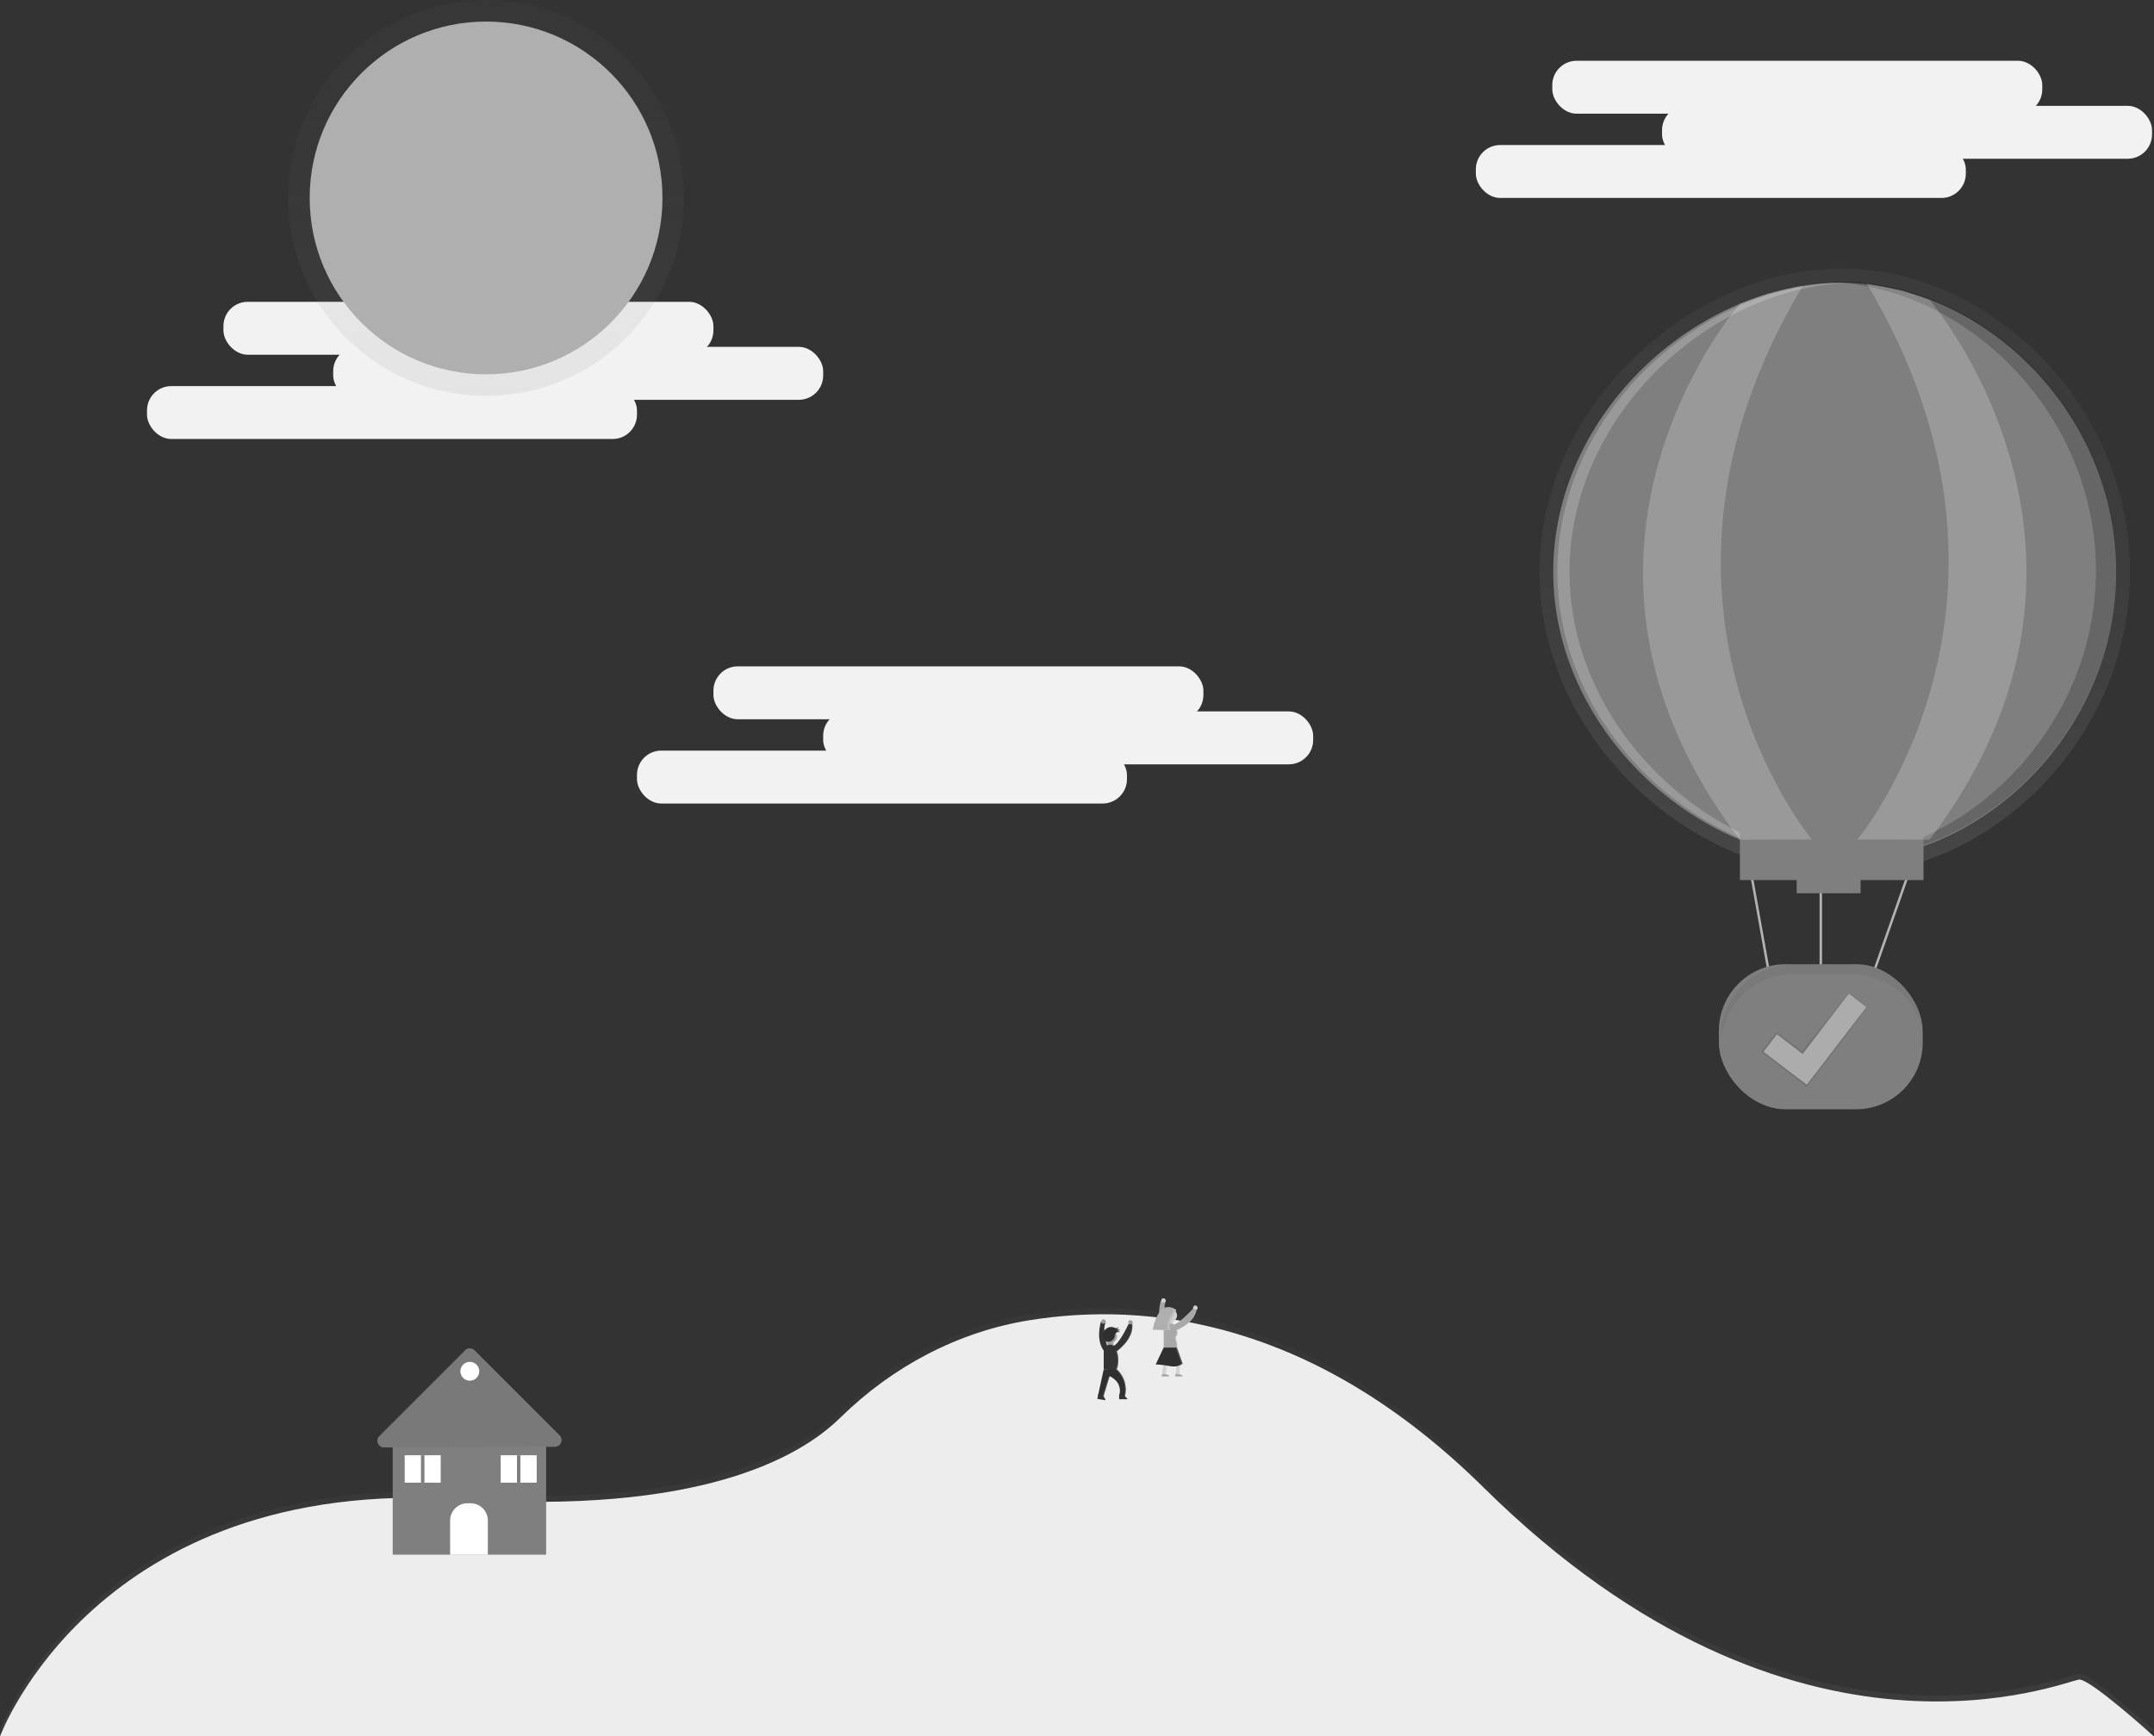 <?xml version="1.0" encoding="UTF-8" standalone="no"?>
<svg
   id="9b8dff4b-368a-4ab8-bc0b-59c96572f6a5"
   data-name="Layer 1"
   width="883"
   height="711.86"
   viewBox="0 0 883 711.86"
   version="1.1"
   sodipodi:docname="clouds_bw.svg"
   inkscape:version="1.2.2 (b0a8486541, 2022-12-01)"
   xmlns:inkscape="http://www.inkscape.org/namespaces/inkscape"
   xmlns:sodipodi="http://sodipodi.sourceforge.net/DTD/sodipodi-0.dtd"
   xmlns:xlink="http://www.w3.org/1999/xlink"
   xmlns="http://www.w3.org/2000/svg"
   xmlns:svg="http://www.w3.org/2000/svg"
   xmlns:rdf="http://www.w3.org/1999/02/22-rdf-syntax-ns#"
   xmlns:cc="http://creativecommons.org/ns#"
   xmlns:dc="http://purl.org/dc/elements/1.1/">
  <rect x="0" y="0" width="883" height="711.86" fill="#333333" stroke="none"/>
  <sodipodi:namedview
     pagecolor="#ffffff"
     bordercolor="#666666"
     borderopacity="1"
     objecttolerance="10"
     gridtolerance="10"
     guidetolerance="10"
     inkscape:pageopacity="0"
     inkscape:pageshadow="2"
     inkscape:window-width="1280"
     inkscape:window-height="1371"
     id="namedview213"
     showgrid="false"
     inkscape:zoom="1.0885567"
     inkscape:cx="483.20864"
     inkscape:cy="506.17483"
     inkscape:window-x="0"
     inkscape:window-y="32"
     inkscape:window-maximized="0"
     inkscape:current-layer="9b8dff4b-368a-4ab8-bc0b-59c96572f6a5"
     inkscape:showpageshadow="2"
     inkscape:pagecheckerboard="0"
     inkscape:deskcolor="#d1d1d1" />
  <defs
     id="defs20">
    <linearGradient
       id="eab5defd-bb13-45ae-a86e-22d39d3e2cea"
       x1="600"
       y1="803.52"
       x2="600"
       y2="630.46"
       gradientUnits="userSpaceOnUse">
      <stop
         offset="0"
         stop-color="gray"
         stop-opacity="0.25"
         id="stop2" />
      <stop
         offset="0.54"
         stop-color="gray"
         stop-opacity="0.12"
         id="stop4" />
      <stop
         offset="1"
         stop-color="gray"
         stop-opacity="0.1"
         id="stop6" />
    </linearGradient>
    <linearGradient
       id="666c504c-cd42-41b9-a03e-d98f4dda3eb5"
       x1="199.26"
       y1="162.3"
       x2="199.26"
       y2="0"
       xlink:href="#linearGradient660" />
    <linearGradient
       id="8e152b24-383a-4e7d-b315-0bee7e3d74a2"
       x1="2855.02"
       y1="635.26"
       x2="2855.02"
       y2="635.22"
       gradientTransform="matrix(-1, 0, 0, 1, 3466, 0)"
       xlink:href="#linearGradient660" />
    <linearGradient
       id="8f2a7dfd-1602-45be-be61-6ebd6ab5a03b"
       x1="2849.78"
       y1="664.28"
       x2="2849.78"
       y2="634.41"
       gradientTransform="matrix(-1, 0, 0, 1, 3466, 0)"
       xlink:href="#linearGradient660" />
    <linearGradient
       id="6fa74df0-cae9-46f9-9ace-4bf5394eec23"
       x1="902.47"
       y1="538.96"
       x2="902.47"
       y2="500.17"
       gradientTransform="translate(-157.49 -95.39) rotate(0.13)"
       gradientUnits="userSpaceOnUse">
      <stop
         offset="0"
         stop-opacity="0.12"
         id="stop12" />
      <stop
         offset="0.55"
         stop-opacity="0.09"
         id="stop14" />
      <stop
         offset="1"
         stop-opacity="0.02"
         id="stop16" />
    </linearGradient>
    <linearGradient
       id="1fbefcf2-1d0d-411f-b7ef-97a6712cae01"
       x1="910.63"
       y1="452.78"
       x2="910.63"
       y2="204.14"
       xlink:href="#linearGradient660" />
    <linearGradient
       x1="600"
       y1="803.52"
       x2="600"
       y2="630.46"
       gradientUnits="userSpaceOnUse"
       id="linearGradient660">
      <stop
         offset="0"
         stop-color="gray"
         stop-opacity="0.25"
         id="stop685"
         style="stop-color:#808080" />
      <stop
         offset="0.54"
         stop-color="gray"
         stop-opacity="0.12"
         id="stop687"
         style="stop-color:#808080" />
      <stop
         offset="1"
         stop-color="gray"
         stop-opacity="0.1"
         id="stop689"
         style="stop-color:#808080" />
    </linearGradient>
    <linearGradient
       x1="199.26"
       y1="162.3"
       x2="199.26"
       y2="0"
       xlink:href="#linearGradient660"
       id="linearGradient4238" />
    <linearGradient
       x1="2855.02"
       y1="635.26"
       x2="2855.02"
       y2="635.22"
       gradientTransform="matrix(-1, 0, 0, 1, 3466, 0)"
       xlink:href="#linearGradient660"
       id="linearGradient874" />
    <linearGradient
       x1="2849.78"
       y1="664.28"
       x2="2849.78"
       y2="634.41"
       gradientTransform="matrix(-1, 0, 0, 1, 3466, 0)"
       xlink:href="#linearGradient660"
       id="linearGradient432" />
    <linearGradient
       x1="902.47"
       y1="538.96"
       x2="902.47"
       y2="500.17"
       gradientTransform="translate(-157.49 -95.39) rotate(0.13)"
       gradientUnits="userSpaceOnUse"
       id="linearGradient1311">
      <stop
         offset="0"
         stop-opacity="0.12"
         id="stop695" />
      <stop
         offset="0.55"
         stop-opacity="0.09"
         id="stop697" />
      <stop
         offset="1"
         stop-opacity="0.02"
         id="stop699" />
    </linearGradient>
    <linearGradient
       x1="910.63"
       y1="452.78"
       x2="910.63"
       y2="204.14"
       xlink:href="#linearGradient660"
       id="linearGradient4623" />
  </defs>
  <title
     id="title22">air support</title>
  <rect
     x="636.34"
     y="24.91"
     width="200.86"
     height="21.69"
     rx="9.96"
     ry="9.96"
     fill="#f2f2f2"
     id="rect24"
     style="fill:#f2f2f2" />
  <rect
     x="681.33"
     y="43.39"
     width="200.86"
     height="21.69"
     rx="9.96"
     ry="9.96"
     fill="#f2f2f2"
     id="rect26"
     style="fill:#f2f2f2" />
  <rect
     x="605"
     y="59.46"
     width="200.86"
     height="21.69"
     rx="9.96"
     ry="9.96"
     fill="#f2f2f2"
     id="rect28"
     style="fill:#f2f2f2" />
  <rect
     x="292.46"
     y="273.18"
     width="200.86"
     height="21.69"
     rx="9.96"
     ry="9.96"
     fill="#f2f2f2"
     id="rect30"
     style="fill:#f2f2f2" />
  <rect
     x="337.45"
     y="291.66"
     width="200.86"
     height="21.69"
     rx="9.96"
     ry="9.96"
     fill="#f2f2f2"
     id="rect32"
     style="fill:#f2f2f2" />
  <rect
     x="261.12"
     y="307.72"
     width="200.86"
     height="21.69"
     rx="9.96"
     ry="9.96"
     fill="#f2f2f2"
     id="rect34"
     style="fill:#f2f2f2" />
  <g
     opacity="0.5"
     id="g38">
    <path
       d="M1011,780.22c-4.82,0-115.7,48.21-244.25-78.74-69.81-68.93-138.19-76.27-186.11-68.58C551.19,637.62,524.3,652,503,672.83c-17.13,16.82-58.59,39.74-155.73,33.48-149.44-9.64-188.81,97.22-188.81,97.22h883S1015.79,780.22,1011,780.22Z"
       transform="translate(-158.5 -94.07)"
       fill="url(#eab5defd-bb13-45ae-a86e-22d39d3e2cea)"
       id="path36" />
  </g>
  <path
     d="M158.5,805.93s39.37-106.86,188.81-97.22C444.45,715,485.92,692.05,503,675.24c21.26-20.87,48.14-35.21,77.56-39.93,47.92-7.69,116.31-.35,186.11,68.58,128.55,126.95,239.43,78.74,244.25,78.74s30.53,23.3,30.53,23.3Z"
     transform="translate(-158.5 -94.07)"
     fill="#f2f2f2"
     id="path40"
     style="fill:#f2f2f2" />
  <path
     d="M158.5,805.93s39.37-106.86,188.81-97.22C444.45,715,485.92,692.05,503,675.24c21.26-20.87,48.14-35.21,77.56-39.93,47.92-7.69,116.31-.35,186.11,68.58,128.55,126.95,239.43,78.74,244.25,78.74s30.53,23.3,30.53,23.3Z"
     transform="translate(-158.5 -94.07)"
     opacity="0.02"
     id="path42" />
  <rect
     x="91.59"
     y="123.73"
     width="200.86"
     height="21.69"
     rx="9.96"
     ry="9.96"
     fill="#f2f2f2"
     id="rect44"
     style="fill:#f2f2f2" />
  <rect
     x="136.59"
     y="142.21"
     width="200.86"
     height="21.69"
     rx="9.96"
     ry="9.96"
     fill="#f2f2f2"
     id="rect46"
     style="fill:#f2f2f2" />
  <rect
     x="60.26"
     y="158.28"
     width="200.86"
     height="21.69"
     rx="9.96"
     ry="9.96"
     fill="#f2f2f2"
     id="rect48"
     style="fill:#f2f2f2" />
  <g
     opacity="0.5"
     id="g52">
    <circle
       cx="199.26"
       cy="81.15"
       r="81.15"
       fill="url(#666c504c-cd42-41b9-a03e-d98f4dda3eb5)"
       id="circle50" />
  </g>
  <circle
     cx="199.26"
     cy="81.15"
     r="72.31"
     fill="#fccc63"
     id="circle54"
     style="fill:#afafaf" />
  <rect
     x="160.98"
     y="590.63"
     width="62.9"
     height="46.73"
     fill="#ffa200"
     id="rect56"
     style="fill:#7f7f7f" />
  <path
     d="M314,682.8l35.15-35.15a2.74,2.74,0,0,1,3.88,0l34.87,34.87a2.74,2.74,0,0,1-1.93,4.68l-70,.28A2.74,2.74,0,0,1,314,682.8Z"
     transform="translate(-158.5 -94.07)"
     fill="#ffa200"
     id="path58"
     style="fill:#7f7f7f" />
  <path
     d="M314,682.8l35.15-35.15a2.74,2.74,0,0,1,3.88,0l34.87,34.87a2.74,2.74,0,0,1-1.93,4.68l-70,.28A2.74,2.74,0,0,1,314,682.8Z"
     transform="translate(-158.5 -94.07)"
     opacity="0.05"
     id="path60" />
  <path
     d="M191.62,616.28h1.26a7.1,7.1,0,0,1,7.1,7.1v14a0,0,0,0,1,0,0H184.52a0,0,0,0,1,0,0v-14A7.1,7.1,0,0,1,191.62,616.28Z"
     fill="#fff"
     id="path62"
     style="fill:#ffffff" />
  <circle
     cx="192.6"
     cy="562.17"
     r="3.87"
     fill="#fff"
     id="circle64"
     style="fill:#ffffff" />
  <rect
     x="165.9"
     y="596.6"
     width="14.76"
     height="11.24"
     fill="#fff"
     id="rect66"
     style="fill:#ffffff" />
  <rect
     x="172.57"
     y="596.6"
     width="1.41"
     height="11.24"
     fill="#ffa200"
     id="rect68"
     style="fill:#7f7f7f" />
  <rect
     x="205.25"
     y="596.6"
     width="14.76"
     height="11.24"
     fill="#fff"
     id="rect70"
     style="fill:#ffffff" />
  <rect
     x="211.93"
     y="596.6"
     width="1.41"
     height="11.24"
     fill="#ffa200"
     id="rect72"
     style="fill:#7f7f7f" />
  <g
     opacity="0.2"
     id="g76">
    <path
       d="M611,635.22v0C610.87,635.19,611,635.22,611,635.22Z"
       transform="translate(-158.5 -94.07)"
       fill="url(#8e152b24-383a-4e7d-b315-0bee7e3d74a2)"
       id="path74" />
  </g>
  <g
     opacity="0.2"
     id="g80">
    <path
       d="M612.45,664.26h.12a.14.14,0,0,0,.09-.12.32.32,0,0,0,0-.12l0-.1c-.1-.24-.33-.56-.46-.84l-.06-.15a1.15,1.15,0,0,1,0-.2s0-.06,0-.09l2.16-7.09h0l.05-.17s2.75,1.18,3.46,3.54a5.54,5.54,0,0,1,.06,3.55h0v0l-.05.12h.05v1.3h3c.21-.1-.07-.36-.35-.62l-.07-.07-.18-.19h0a.94.94,0,0,1-.13-.19l-.05-.12,0-.07H620l0-.11a10.21,10.21,0,0,0-3.06-9.66v0a10.46,10.46,0,0,0,0-6.65c.28-.2,5.73-4.14,5.69-9.24a7,7,0,0,0,0-.82s.47-.39,0-1.1l0-.06v0l0,0,0,0,0,0,0,0,0,0,0,0,0,0h0l0,0h0l0,0h0l-.05,0h-.33a1.48,1.48,0,0,0-.61.2s-.31,1,0,1.26h-.08s-3.23,7-5.39,8l-.15-.09v-.91a1.1,1.1,0,0,0,0-.12h0a1.09,1.09,0,0,0,0-.11,2.45,2.45,0,0,0,.65-.49h0a2.45,2.45,0,0,0,.2-.24h0l.08-.12h0l.08-.14h0l.06-.13v0a2.42,2.42,0,0,0,.11-.29v0l0-.12v0l0-.15v0s0-.08,0-.12v0c0-.05,0-.1,0-.16a2.43,2.43,0,0,0-.15-.84q0-.11-.09-.22l-.05-.11-.07-.12a.8.8,0,0,1,.19-.17,1.13,1.13,0,0,1,.45-.14h.39l.08,0a.7.7,0,0,0,.16-.09.73.73,0,0,1,.26-.14h-.59l-.09,0-.08,0-.09,0-.08,0-.08,0-.08,0-.08,0-.08,0h0l-.16-.07a.86.86,0,0,0,.26.06h.34l.06,0,0,0,0,0,0,0,0,0,0,0,0,0,0,0,0,0,.06-.05,0,0,0,0,0,0,0,0,0,0,0,0v0l0-.08-.11,0-.07,0h0a1.52,1.52,0,0,1-.41,0l-.29,0h0l-.13,0h0l-.12-.05h0A.46.46,0,0,0,617,638l.11-.07a.58.58,0,0,0,.2-.39.44.44,0,0,0,0-.19l-.07.06-.06,0a1,1,0,0,1-.65.18h-.08a3,3,0,0,1-.59-.22l-.17-.06-.05,0-.14,0-.08,0-.11,0h-.53a3.05,3.05,0,0,0-2,.84,3,3,0,0,0-.34.4,3.92,3.92,0,0,1,.39-2.13l-.06,0,0,0-.18,0-.09.17a2,2,0,0,1,.27-.68l-.06,0a.81.81,0,0,0,0-1.08c-.47-.71-1.34-.16-1.34-.16a3.64,3.64,0,0,0-.14.71l-.14-.06c-.16.54-1.94,6.74,1,10.7a2.47,2.47,0,0,0,0,.25v6.68l-2,9.16h0v0h0l-.39,1.73,2.81.46Zm.5-21.65a2.44,2.44,0,0,0,.52.33,1.09,1.09,0,0,0,0,.19V644l-.17.08C613.17,643.65,613.06,643.15,612.94,642.61Z"
       transform="translate(-158.5 -94.07)"
       fill="url(#8f2a7dfd-1602-45be-be61-6ebd6ab5a03b)"
       id="path78" />
  </g>
  <path
     d="M622.66,636.93s.52-.44,0-1.22-1.48-.17-1.48-.17-.35,1.13,0,1.39S622.66,636.93,622.66,636.93Z"
     transform="translate(-158.5 -94.07)"
     fill="#ca7070"
     id="path82"
     style="fill:#9d9d9d" />
  <path
     id="39458adb-bcd5-4769-9abe-182f7ae0ca71"
     data-name="&lt;Path&gt;"
     d="M617.28,666.09h2.4a.79.79,0,0,0,.23.62c.32.37,1,.82.67,1h-3.3Z"
     transform="translate(-158.5 -94.07)"
     fill="#00695c"
     style="fill:#343434" />
  <path
     d="M619.73,666.71a.79.79,0,0,1-.23-.62h.17a.79.79,0,0,0,.23.62c.32.37,1,.82.67,1h-.17C620.7,667.53,620.05,667.08,619.73,666.71Z"
     transform="translate(-158.5 -94.07)"
     fill="#fff"
     opacity="0.2"
     id="path85"
     style="fill:#ffffff" />
  <path
     id="24b3a5d5-99f8-4317-aac1-7589e0408752"
     data-name="&lt;Path&gt;"
     d="M608.72,665.6,611,666a1.15,1.15,0,0,0,.1.79c.25.51.8,1.17.47,1.31l-3.25-.53Z"
     transform="translate(-158.5 -94.07)"
     fill="#00695c"
     style="fill:#343434" />
  <path
     d="M609.82,635.87s-2.57,8.11,1.74,12.6l1.25-1s-2.55-8.85-1.12-10.93C609.17,635.75,609.82,635.87,609.82,635.87Z"
     transform="translate(-158.5 -94.07)"
     fill="#00695c"
     id="path88"
     style="fill:#343434" />
  <path
     d="M611.6,636.58s.52-.44,0-1.22-1.48-.17-1.48-.17-.35,1.13,0,1.39S611.6,636.58,611.6,636.58Z"
     transform="translate(-158.5 -94.07)"
     fill="#ca7070"
     id="path90"
     style="fill:#9d9d9d" />
  <path
     d="M610.9,666.75a1.15,1.15,0,0,1-.1-.79l-2.08-.34v0L611,666a1.15,1.15,0,0,0,.1.79c.25.51.8,1.17.47,1.31l-.14,0C611.65,667.86,611.14,667.24,610.9,666.75Z"
     transform="translate(-158.5 -94.07)"
     fill="#fff"
     opacity="0.2"
     id="path92"
     style="fill:#ffffff" />
  <rect
     x="612.51"
     y="643.42"
     width="2.44"
     height="3.62"
     rx="1.12"
     ry="1.12"
     transform="translate(1068.97 1196.39) rotate(180)"
     fill="#ca7070"
     id="rect94"
     style="fill:#9d9d9d" />
  <path
     d="M612.63,648s-2.52-8.74-1.15-10.89l.2,0,0,0,.06,0c-1.43,2.08,1.12,10.93,1.12,10.93l-1.25,1-.11-.12Z"
     transform="translate(-158.5 -94.07)"
     fill="#fff"
     opacity="0.2"
     id="path96"
     style="fill:#ffffff" />
  <circle
     cx="455.19"
     cy="547.92"
     r="2.7"
     fill="#ca7070"
     id="circle98"
     style="fill:#9d9d9d" />
  <path
     d="M614.65,645.82v-1.18a1.21,1.21,0,0,0,0-.26,2.7,2.7,0,0,0-1.08-5.1h.15a2.7,2.7,0,0,1,1.24,5.1,1.21,1.21,0,0,1,0,.26v1.18a1.22,1.22,0,0,1-1.22,1.22h-.15A1.22,1.22,0,0,0,614.65,645.82Z"
     transform="translate(-158.5 -94.07)"
     fill="#fff"
     opacity="0.2"
     id="path100"
     style="fill:#ffffff" />
  <path
     d="M610.95,655.45s5.21.59,5.4,0a11.52,11.52,0,0,0,0-7.41,2.7,2.7,0,0,0-2.7-2.7h0a2.7,2.7,0,0,0-2.7,2.7Z"
     transform="translate(-158.5 -94.07)"
     fill="#00695c"
     id="path102"
     style="fill:#343434" />
  <path
     d="M610.95,655.45l-2.35,10.8h2.35l2.44-8s3,1.31,3.83,3.92a5.73,5.73,0,0,1,0,4.09h2.53l0-.12a11.23,11.23,0,0,0-3.42-10.69h0"
     transform="translate(-158.5 -94.07)"
     fill="#263238"
     id="path104"
     style="fill:#2f2f2f" />
  <path
     d="M616,655.45a11.52,11.52,0,0,0,0-7.41,2.7,2.7,0,0,0-2.53-2.69h.17a2.7,2.7,0,0,1,2.7,2.7,11.52,11.52,0,0,1,0,7.41c-.07.21-.78.27-1.67.26C615.44,655.7,616,655.63,616,655.45Z"
     transform="translate(-158.5 -94.07)"
     fill="#fff"
     opacity="0.2"
     id="path106"
     style="fill:#ffffff" />
  <path
     d="M616.39,648s7-4.88,6.27-11.06H621.1s-3.75,8.1-6.14,8.89S616.39,648,616.39,648Z"
     transform="translate(-158.5 -94.07)"
     fill="#00695c"
     id="path108"
     style="fill:#343434" />
  <g
     opacity="0.2"
     id="g114">
    <path
       d="M613.34,658.42l-2.39,7.87h-.35l2.44-8Z"
       transform="translate(-158.5 -94.07)"
       fill="#fff"
       id="path110"
       style="fill:#ffffff" />
    <path
       d="M616,655.49h.35a11.23,11.23,0,0,1,3.42,10.69l0,.12h-.35l0-.12A11.23,11.23,0,0,0,616,655.49Z"
       transform="translate(-158.5 -94.07)"
       fill="#fff"
       id="path112"
       style="fill:#ffffff" />
  </g>
  <path
     d="M622.4,637h.26c.7,6.19-6.27,11.06-6.27,11.06l-.17-.07C617,647.42,623.05,642.79,622.4,637Z"
     transform="translate(-158.5 -94.07)"
     fill="#fff"
     opacity="0.2"
     id="path116"
     style="fill:#ffffff" />
  <path
     d="M615.84,640.78a4.47,4.47,0,0,0-.31,1.09,2.92,2.92,0,0,1-1.24,1.9,2.74,2.74,0,0,1-1.21.33,2.31,2.31,0,0,1-1.79-.54,2.22,2.22,0,0,1-.55-1.1,3.74,3.74,0,0,1,1-3.44,3.32,3.32,0,0,1,3.45-.73,3.3,3.3,0,0,0,.66.24,1.09,1.09,0,0,0,1-.32.6.6,0,0,1-.58.78,1.68,1.68,0,0,0,1.29.07,1.09,1.09,0,0,1-1.38.55,3.69,3.69,0,0,0,1.56.32c-.11,0-.33.21-.47.25a3,3,0,0,1-.52,0A1,1,0,0,0,615.84,640.78Z"
     transform="translate(-158.5 -94.07)"
     fill="#263238"
     id="path118"
     style="fill:#2f2f2f" />
  <g
     opacity="0.2"
     id="g130">
    <path
       d="M616.2,639a1.67,1.67,0,0,0,.64.16A1.68,1.68,0,0,1,616,639a.61.61,0,0,0,.61-.66l.14-.12A.6.6,0,0,1,616.2,639Z"
       transform="translate(-158.5 -94.07)"
       fill="#fff"
       id="path120"
       style="fill:#ffffff" />
    <path
       d="M615.66,638.53a3.3,3.3,0,0,1-.66-.24,3,3,0,0,0-1-.21,3,3,0,0,1,1.21.21,3.3,3.3,0,0,0,.66.24h.09A1,1,0,0,1,615.66,638.53Z"
       transform="translate(-158.5 -94.07)"
       fill="#fff"
       id="path122"
       style="fill:#ffffff" />
    <path
       d="M617,640.18c.14,0,.36-.25.47-.25a3.69,3.69,0,0,1-1.56-.32,1,1,0,0,0,.35.07,3.69,3.69,0,0,0,1.39.24c-.11,0-.33.21-.47.25a1.16,1.16,0,0,1-.36,0Z"
       transform="translate(-158.5 -94.07)"
       fill="#fff"
       id="path124"
       style="fill:#ffffff" />
    <path
       d="M612.9,644.1a2.74,2.74,0,0,0,1.21-.33,2.92,2.92,0,0,0,1.24-1.9,4.47,4.47,0,0,1,.31-1.09,1,1,0,0,1,.85-.56h.17a1,1,0,0,0-.85.56,4.47,4.47,0,0,0-.31,1.09,2.92,2.92,0,0,1-1.24,1.9,2.74,2.74,0,0,1-1.21.33h-.17Z"
       transform="translate(-158.5 -94.07)"
       fill="#fff"
       id="path126"
       style="fill:#ffffff" />
    <path
       d="M616.41,639.69a1.1,1.1,0,0,0,.89-.57l.2-.06A1.1,1.1,0,0,1,616.41,639.69Z"
       transform="translate(-158.5 -94.07)"
       fill="#fff"
       id="path128"
       style="fill:#ffffff" />
  </g>
  <path
     d="M622.49,636.93s.52-.44,0-1.22a.83.83,0,0,0-.65-.4.85.85,0,0,1,.82.4c.52.78,0,1.22,0,1.22a4.72,4.72,0,0,1-1,.11A5.16,5.16,0,0,0,622.49,636.93Z"
     transform="translate(-158.5 -94.07)"
     fill="#fff"
     opacity="0.2"
     id="path132"
     style="fill:#ffffff" />
  <path
     d="M634.41,627.22s-2.57,8.11,1.74,12.6l1.25-1s-2.55-8.85-1.12-10.93C633.76,627.1,634.41,627.22,634.41,627.22Z"
     transform="translate(-158.5 -94.07)"
     fill="#ff5252"
     id="path134"
     style="fill:#a8a8a8" />
  <path
     d="M636.19,627.94s.52-.44,0-1.22-1.48-.17-1.48-.17-.35,1.13,0,1.39S636.19,627.94,636.19,627.94Z"
     transform="translate(-158.5 -94.07)"
     fill="#f6b9ad"
     id="path136"
     style="fill:#d1d1d1" />
  <rect
     x="637.1"
     y="634.78"
     width="2.44"
     height="3.62"
     rx="1.12"
     ry="1.12"
     transform="translate(1118.15 1179.11) rotate(180)"
     fill="#f6b9ad"
     id="rect138"
     style="fill:#d1d1d1" />
  <path
     d="M637.22,639.39s-2.52-8.74-1.15-10.89l.2,0,0,0,.06,0c-1.43,2.08,1.12,10.93,1.12,10.93l-1.25,1-.11-.12Z"
     transform="translate(-158.5 -94.07)"
     fill="#fff"
     opacity="0.2"
     id="path140"
     style="fill:#ffffff" />
  <circle
     cx="479.78"
     cy="539.27"
     r="2.7"
     fill="#f6b9ad"
     id="circle142"
     style="fill:#d1d1d1" />
  <path
     d="M639.24,637.17V636a1.21,1.21,0,0,0,0-.26,2.7,2.7,0,0,0-1.08-5.1h.15a2.7,2.7,0,0,1,1.24,5.1,1.21,1.21,0,0,1,0,.26v1.18a1.22,1.22,0,0,1-1.22,1.22h-.15A1.22,1.22,0,0,0,639.24,637.17Z"
     transform="translate(-158.5 -94.07)"
     fill="#fff"
     opacity="0.2"
     id="path144"
     style="fill:#ffffff" />
  <path
     d="M635.54,646.8s5.21.59,5.4,0c.62-1.9-1-4-.21-5a2.47,2.47,0,0,0,.21-2.44,2.7,2.7,0,0,0-2.7-2.7h0a2.7,2.7,0,0,0-2.7,2.7Z"
     transform="translate(-158.5 -94.07)"
     fill="#ff5252"
     id="path146"
     style="fill:#a8a8a8" />
  <path
     d="M640.74,641.84a2.47,2.47,0,0,0,.21-2.44,2.7,2.7,0,0,0-2.7-2.7h-.17a2.7,2.7,0,0,1,2.53,2.69,2.47,2.47,0,0,1-.21,2.44c-.84,1,.83,3.06.21,5-.06.18-.6.25-1.31.26.88,0,1.59-.05,1.66-.26C641.57,644.9,639.9,642.84,640.74,641.84Z"
     transform="translate(-158.5 -94.07)"
     fill="#fff"
     opacity="0.2"
     id="path148"
     style="fill:#ffffff" />
  <path
     d="M639.83,646.63h0a15.46,15.46,0,0,1,2.2,10.69l0,.12h-1.62a8.7,8.7,0,0,0,0-4.09,6.46,6.46,0,0,0-2.46-3.92l-1.57,8h-1.51l1.51-10.8Z"
     transform="translate(-158.5 -94.07)"
     fill="#f6b9ad"
     id="path150"
     style="fill:#d1d1d1" />
  <path
     d="M649,631.09s.63-.26.36-1.17-1.36-.6-1.36-.6-.67,1-.41,1.33S649,631.09,649,631.09Z"
     transform="translate(-158.5 -94.07)"
     fill="#f6b9ad"
     id="path152"
     style="fill:#d1d1d1" />
  <path
     d="M639.75,639.83s8.09-2.62,9.24-8.74l-1.5-.46s-6,6.65-8.48,6.7S639.75,639.83,639.75,639.83Z"
     transform="translate(-158.5 -94.07)"
     fill="#ff5252"
     id="path154"
     style="fill:#a8a8a8" />
  <path
     d="M648.71,631.1l.25.08c-1.15,6.12-9.24,8.74-9.24,8.74l-.14-.11C640.53,639.47,647.64,636.81,648.71,631.1Z"
     transform="translate(-158.5 -94.07)"
     fill="#fff"
     opacity="0.2"
     id="path156"
     style="fill:#ffffff" />
  <g
     opacity="0.2"
     id="g162">
    <path
       d="M637.58,649.42l-1.57,8h.35l1.52-7.78A3.74,3.74,0,0,0,637.58,649.42Z"
       transform="translate(-158.5 -94.07)"
       fill="#fff"
       id="path158"
       style="fill:#ffffff" />
    <path
       d="M639.83,646.63h-.35a15.46,15.46,0,0,1,2.2,10.69l0,.12H642l0-.12A15.46,15.46,0,0,0,639.83,646.63Z"
       transform="translate(-158.5 -94.07)"
       fill="#fff"
       id="path160"
       style="fill:#ffffff" />
  </g>
  <path
     d="M648.82,631s.63-.26.36-1.17a.83.83,0,0,0-.5-.57.85.85,0,0,1,.67.62c.27.9-.36,1.17-.36,1.17a4.72,4.72,0,0,1-1-.19A5.16,5.16,0,0,0,648.82,631Z"
     transform="translate(-158.5 -94.07)"
     fill="#fff"
     opacity="0.2"
     id="path164"
     style="fill:#ffffff" />
  <path
     d="M635.54,646.51l-3.28,6.92a40.62,40.62,0,0,1,5.71.69c3.63.69,5.36-1,5.36-1L641,646.51Z"
     transform="translate(-158.5 -94.07)"
     fill="#263238"
     id="path166"
     style="fill:#2f2f2f" />
  <path
     d="M636.41,657.4s1.73.35,1.38,1h-3.11l.17-1Z"
     transform="translate(-158.5 -94.07)"
     fill="#ff5252"
     id="path168"
     style="fill:#a8a8a8" />
  <path
     d="M641.94,657.4s1.73.35,1.38,1h-3.11l.17-1Z"
     transform="translate(-158.5 -94.07)"
     fill="#ff5252"
     id="path170"
     style="fill:#a8a8a8" />
  <path
     d="M640.73,631.12s-4.15,5.88-2.25,8.3l-7.43-.17S633.12,625.93,640.73,631.12Z"
     transform="translate(-158.5 -94.07)"
     fill="#fccc63"
     id="path172"
     style="fill:#afafaf" />
  <path
     d="M640.73,631.12a6.31,6.31,0,0,0-2.9-1.18,7.32,7.32,0,0,1,2,1s-4.15,5.88-2.25,8.3l-6.54-.15,0,.15,7.43.17C636.58,637,640.73,631.12,640.73,631.12Z"
     transform="translate(-158.5 -94.07)"
     fill="#fff"
     opacity="0.2"
     id="path174"
     style="fill:#ffffff" />
  <path
     d="M641,646.51h-.52l2.34,6.57a5.28,5.28,0,0,1-3.44,1.2,5.5,5.5,0,0,0,4-1.2Z"
     transform="translate(-158.5 -94.07)"
     fill="#fff"
     opacity="0.2"
     id="path176"
     style="fill:#ffffff" />
  <path
     d="M636.41,657.4h-.35s1.73.35,1.38,1h.35C638.14,657.74,636.41,657.4,636.41,657.4Z"
     transform="translate(-158.5 -94.07)"
     fill="#fff"
     opacity="0.2"
     id="path178"
     style="fill:#ffffff" />
  <path
     d="M641.94,657.4h-.35s1.73.35,1.38,1h.35C643.67,657.74,641.94,657.4,641.94,657.4Z"
     transform="translate(-158.5 -94.07)"
     fill="#fff"
     opacity="0.2"
     id="path180"
     style="fill:#ffffff" />
  <polyline
     points="725.52 400.93 715.88 347.09 746.41 345.6 746.41 400.93 767.3 400.93 788.19 341.47"
     fill="none"
     stroke="#b3b3b3"
     stroke-miterlimit="10"
     id="polyline182"
     style="stroke:#b3b3b3" />
  <rect
     x="704.63"
     y="395.3"
     width="83.56"
     height="59.46"
     rx="27.3"
     ry="27.3"
     fill="#ffa200"
     id="rect184"
     style="fill:#7f7f7f" />
  <path
     d="M917.77,489.37h-24.1a29.82,29.82,0,0,0-29.73,29.73h0c0,.68,0,1.34.08,2a29.82,29.82,0,0,1,29.65-27.72h24.1a29.82,29.82,0,0,1,29.65,27.72c0-.66.08-1.33.08-2h0A29.82,29.82,0,0,0,917.77,489.37Z"
     transform="translate(-158.5 -94.07)"
     opacity="0.05"
     id="path186" />
  <polygon
     points="765.66 413.01 757.77 406.82 738.69 430.99 728.43 423.04 722.01 431.2 736.93 442.6 736.93 442.6 740.63 445.57 765.66 413.01"
     fill="url(#6fa74df0-cae9-46f9-9ace-4bf5394eec23)"
     id="polygon188" />
  <polygon
     points="765.08 412.86 757.92 407.38 738.97 432.1 728.44 424.02 722.95 431.18 737.06 441.98 737.06 441.98 740.68 444.69 765.08 412.86"
     fill="#69f0ae"
     id="polygon190"
     style="fill:#acacac" />
  <path
     d="M1031.67,328.46c0,68.66-57.36,124.32-118.43,124.32S789.58,397.12,789.58,328.46s62.59-124.32,123.67-124.32S1031.67,259.8,1031.67,328.46Z"
     transform="translate(-158.5 -94.07)"
     fill="url(#1fbefcf2-1d0d-411f-b7ef-97a6712cae01)"
     id="path192" />
  <path
     d="M1026,328.46c0,65.45-54.67,118.5-112.89,118.5s-117.88-53.05-117.88-118.5S854.91,210,913.12,210,1026,263,1026,328.46Z"
     transform="translate(-158.5 -94.07)"
     fill="#ffa200"
     id="path194"
     style="fill:#7f7f7f" />
  <rect
     x="736.53"
     y="357.05"
     width="26.19"
     height="9.15"
     fill="#ffa200"
     id="rect196"
     style="fill:#7f7f7f" />
  <g
     opacity="0.2"
     id="g200">
    <path
       d="M913.12,209.55c-1.39,0-2.77,0-4.16.1,56.63,2.45,108.73,54.51,108.73,118.4S965.59,444,909,446.45c1.39.06,2.78.1,4.16.1,58.21,0,112.89-53.05,112.89-118.5S971.33,209.55,913.12,209.55Z"
       transform="translate(-158.5 -94.07)"
       id="path198" />
  </g>
  <g
     opacity="0.2"
     id="g204">
    <path
       d="M801.9,328.46c0-64.51,58-117,115.38-118.46-.83,0-1.66,0-2.49,0-58.21,0-117.88,53.05-117.88,118.5S856.57,447,914.78,447c.83,0,1.66,0,2.49,0C859.87,445.44,801.9,393,801.9,328.46Z"
       transform="translate(-158.5 -94.07)"
       fill="#fff"
       id="path202"
       style="fill:#ffffff" />
  </g>
  <rect
     x="713.25"
     y="336.26"
     width="75.26"
     height="24.53"
     fill="#ffa200"
     id="rect206"
     style="fill:#7f7f7f" />
  <path
     d="M871.75,218.59s-89.39,102.18,0,219.74l29.52-.1s-81.49-97.12-3.74-227L883,214.54Z"
     transform="translate(-158.5 -94.07)"
     fill="#fff"
     opacity="0.2"
     id="path208"
     style="fill:#ffffff" />
  <path
     d="M949.5,217s89.39,103.74,0,221.3l-29.52-.1s81.49-98,3.74-227.85l14.55,2.91Z"
     transform="translate(-158.5 -94.07)"
     fill="#fff"
     opacity="0.2"
     id="path210"
     style="fill:#ffffff" />
</svg>

